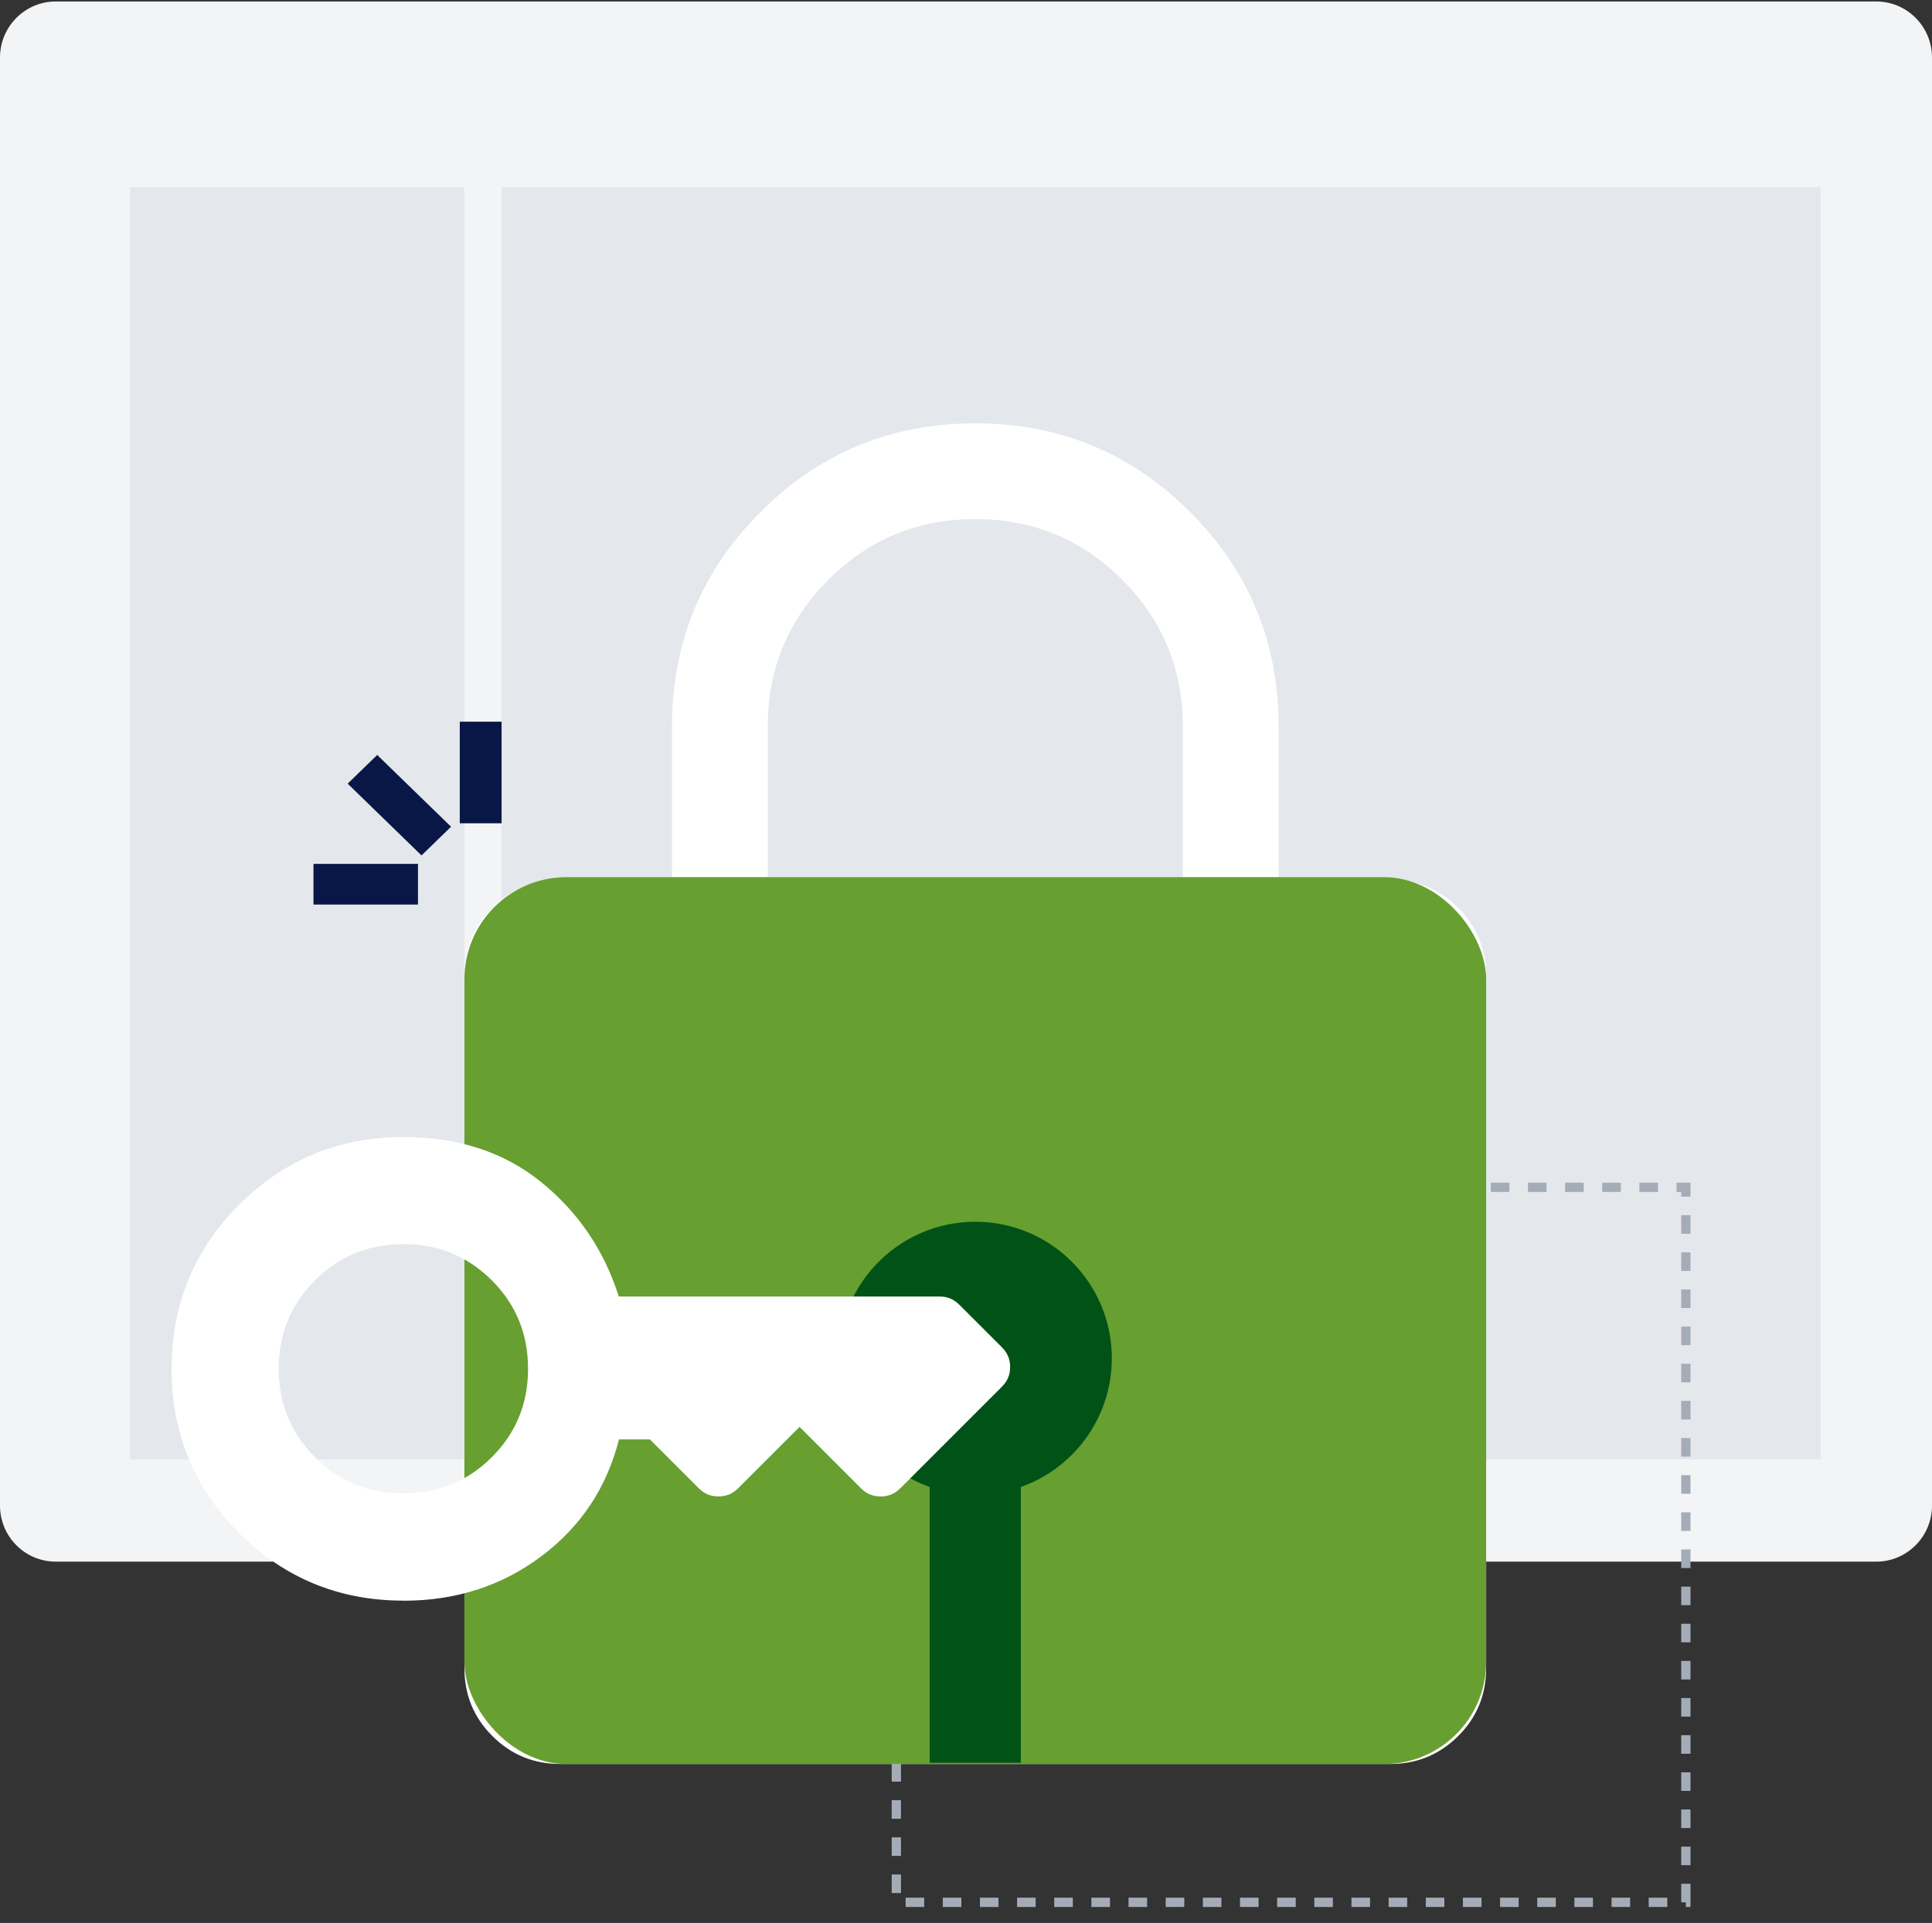 <?xml version="1.0" encoding="UTF-8"?><svg id="Layer_1" xmlns="http://www.w3.org/2000/svg" viewBox="0 0 208 207.08"><rect x="0" y="0" width="208" height="207.08" fill="#333333" stroke="none"/><defs><style>.cls-1{fill:#f3f4f6;}.cls-2{fill:#005216;}.cls-3{fill:#679f30;}.cls-4{fill:#fff;}.cls-5{fill:#e4e7eb;}.cls-6{fill:#848484;}.cls-7{fill:#a4acb8;}.cls-8{fill:none;stroke:#a4acb8;stroke-dasharray:0 0 2 2;}.cls-9{opacity:.3;}.cls-10{fill:#091747;fill-rule:evenodd;}</style></defs><path class="cls-1" d="M0,6.2C0,2.87,2.69,.16,6,.16H202c3.31,0,6,2.7,6,6.04V162.13c0,3.33-2.69,6.04-6,6.04H6c-3.31,0-6-2.7-6-6.04V6.2Z"/><path class="cls-5" d="M14,20.16H50V157.16H14V20.16Z"/><path class="cls-5" d="M54,20.16H196V157.16H54V20.16Z"/><rect class="cls-8" x="96.5" y="127.86" width="85" height="77"/><path class="cls-10" d="M49.5,88.66v-10.94h4.5v10.94h-4.5Zm-8.89-7.36l7.95,7.73-3.18,3.09-7.95-7.73,3.18-3.09Zm-6.86,11.73h11.25v4.38h-11.25v-4.38Z"/><g><path class="cls-4" d="M60.31,189.96c-2.86,0-5.3-1-7.3-3.01-2.01-2-3.01-4.44-3.01-7.3V105.06c0-2.86,1-5.3,3.01-7.3s4.44-3.01,7.3-3.01h12.03v-16.5c0-9.05,3.18-16.76,9.54-23.12,6.36-6.36,14.06-9.54,23.12-9.54s16.76,3.18,23.12,9.54c6.36,6.36,9.54,14.07,9.54,23.12v16.5h12.03c2.86,0,5.3,1,7.3,3.01,2,2.01,3.01,4.44,3.01,7.3v74.59c0,2.86-1,5.3-3.01,7.3s-4.44,3.01-7.3,3.01H60.31Zm22.34-95.22h44.69v-16.5c0-6.19-2.18-11.46-6.53-15.81-4.35-4.35-9.62-6.53-15.81-6.53s-11.46,2.18-15.81,6.53c-4.36,4.35-6.53,9.62-6.53,15.81v16.5Z"/><g class="cls-9"><path class="cls-6" d="M149.74,164.24H59.48c-.55,0-.99,.44-.99,.99v4.7c0,.55,.44,.99,.99,.99h90.26c.54,0,.99-.44,.99-.99v-4.7c0-.55-.44-.99-.99-.99Z"/><path class="cls-7" d="M88.79,125.77h-28.7c-.88,0-1.59,.71-1.59,1.59v3.49c0,.88,.71,1.59,1.59,1.59h28.7c.88,0,1.59-.71,1.59-1.59v-3.49c0-.88-.71-1.59-1.59-1.59Z"/><path class="cls-6" d="M149.13,176.3h-28.7c-.88,0-1.59,.71-1.59,1.59v3.49c0,.88,.71,1.59,1.59,1.59h28.7c.88,0,1.59-.71,1.59-1.59v-3.49c0-.88-.71-1.59-1.59-1.59Z"/><path class="cls-7" d="M149.74,138.59H59.48c-.55,0-.99,.44-.99,.99v4.7c0,.55,.44,.99,.99,.99h90.26c.54,0,.99-.44,.99-.99v-4.7c0-.55-.44-.99-.99-.99Z"/><path class="cls-7" d="M149.74,151.41H59.48c-.55,0-.99,.44-.99,.99v4.7c0,.55,.44,.99,.99,.99h90.26c.54,0,.99-.44,.99-.99v-4.7c0-.55-.44-.99-.99-.99Z"/></g></g><rect class="cls-3" x="50" y="94.46" width="110" height="95.51" rx="11" ry="11"/><circle class="cls-2" cx="105" cy="146.27" r="14.7"/><path class="cls-4" d="M43.43,160.82c3.74,0,6.92-1.3,9.52-3.9,2.6-2.6,3.9-5.77,3.9-9.52s-1.3-6.92-3.9-9.52c-2.6-2.6-5.77-3.9-9.52-3.9s-6.92,1.3-9.52,3.9c-2.6,2.6-3.9,5.77-3.9,9.52s1.3,6.92,3.9,9.52c2.6,2.6,5.77,3.9,9.52,3.9Zm0,11.55c-6.93,0-12.83-2.43-17.68-7.28-4.85-4.85-7.28-10.75-7.28-17.68s2.43-12.83,7.28-17.68c4.85-4.85,10.75-7.28,17.68-7.28,5.89,0,10.84,1.61,14.82,4.84,3.99,3.22,6.78,7.33,8.37,12.33h34.54c.42,0,.8,.07,1.14,.21,.35,.14,.69,.38,1.04,.73l4.47,4.47c.35,.35,.59,.69,.73,1.04,.14,.35,.21,.73,.21,1.14s-.07,.8-.21,1.14c-.14,.35-.38,.69-.73,1.04l-10.82,10.82c-.35,.35-.69,.59-1.04,.73-.35,.14-.73,.21-1.14,.21s-.8-.07-1.14-.21c-.35-.14-.69-.38-1.04-.73l-6.55-6.55-6.55,6.55c-.35,.35-.69,.59-1.04,.73-.35,.14-.73,.21-1.14,.21s-.8-.07-1.14-.21c-.35-.14-.69-.38-1.04-.73l-5.2-5.2h-3.33c-1.32,5.2-4.11,9.4-8.37,12.59s-9.21,4.78-14.82,4.78Z"/><rect class="cls-2" x="100.09" y="158.36" width="9.81" height="31.47"/></svg>